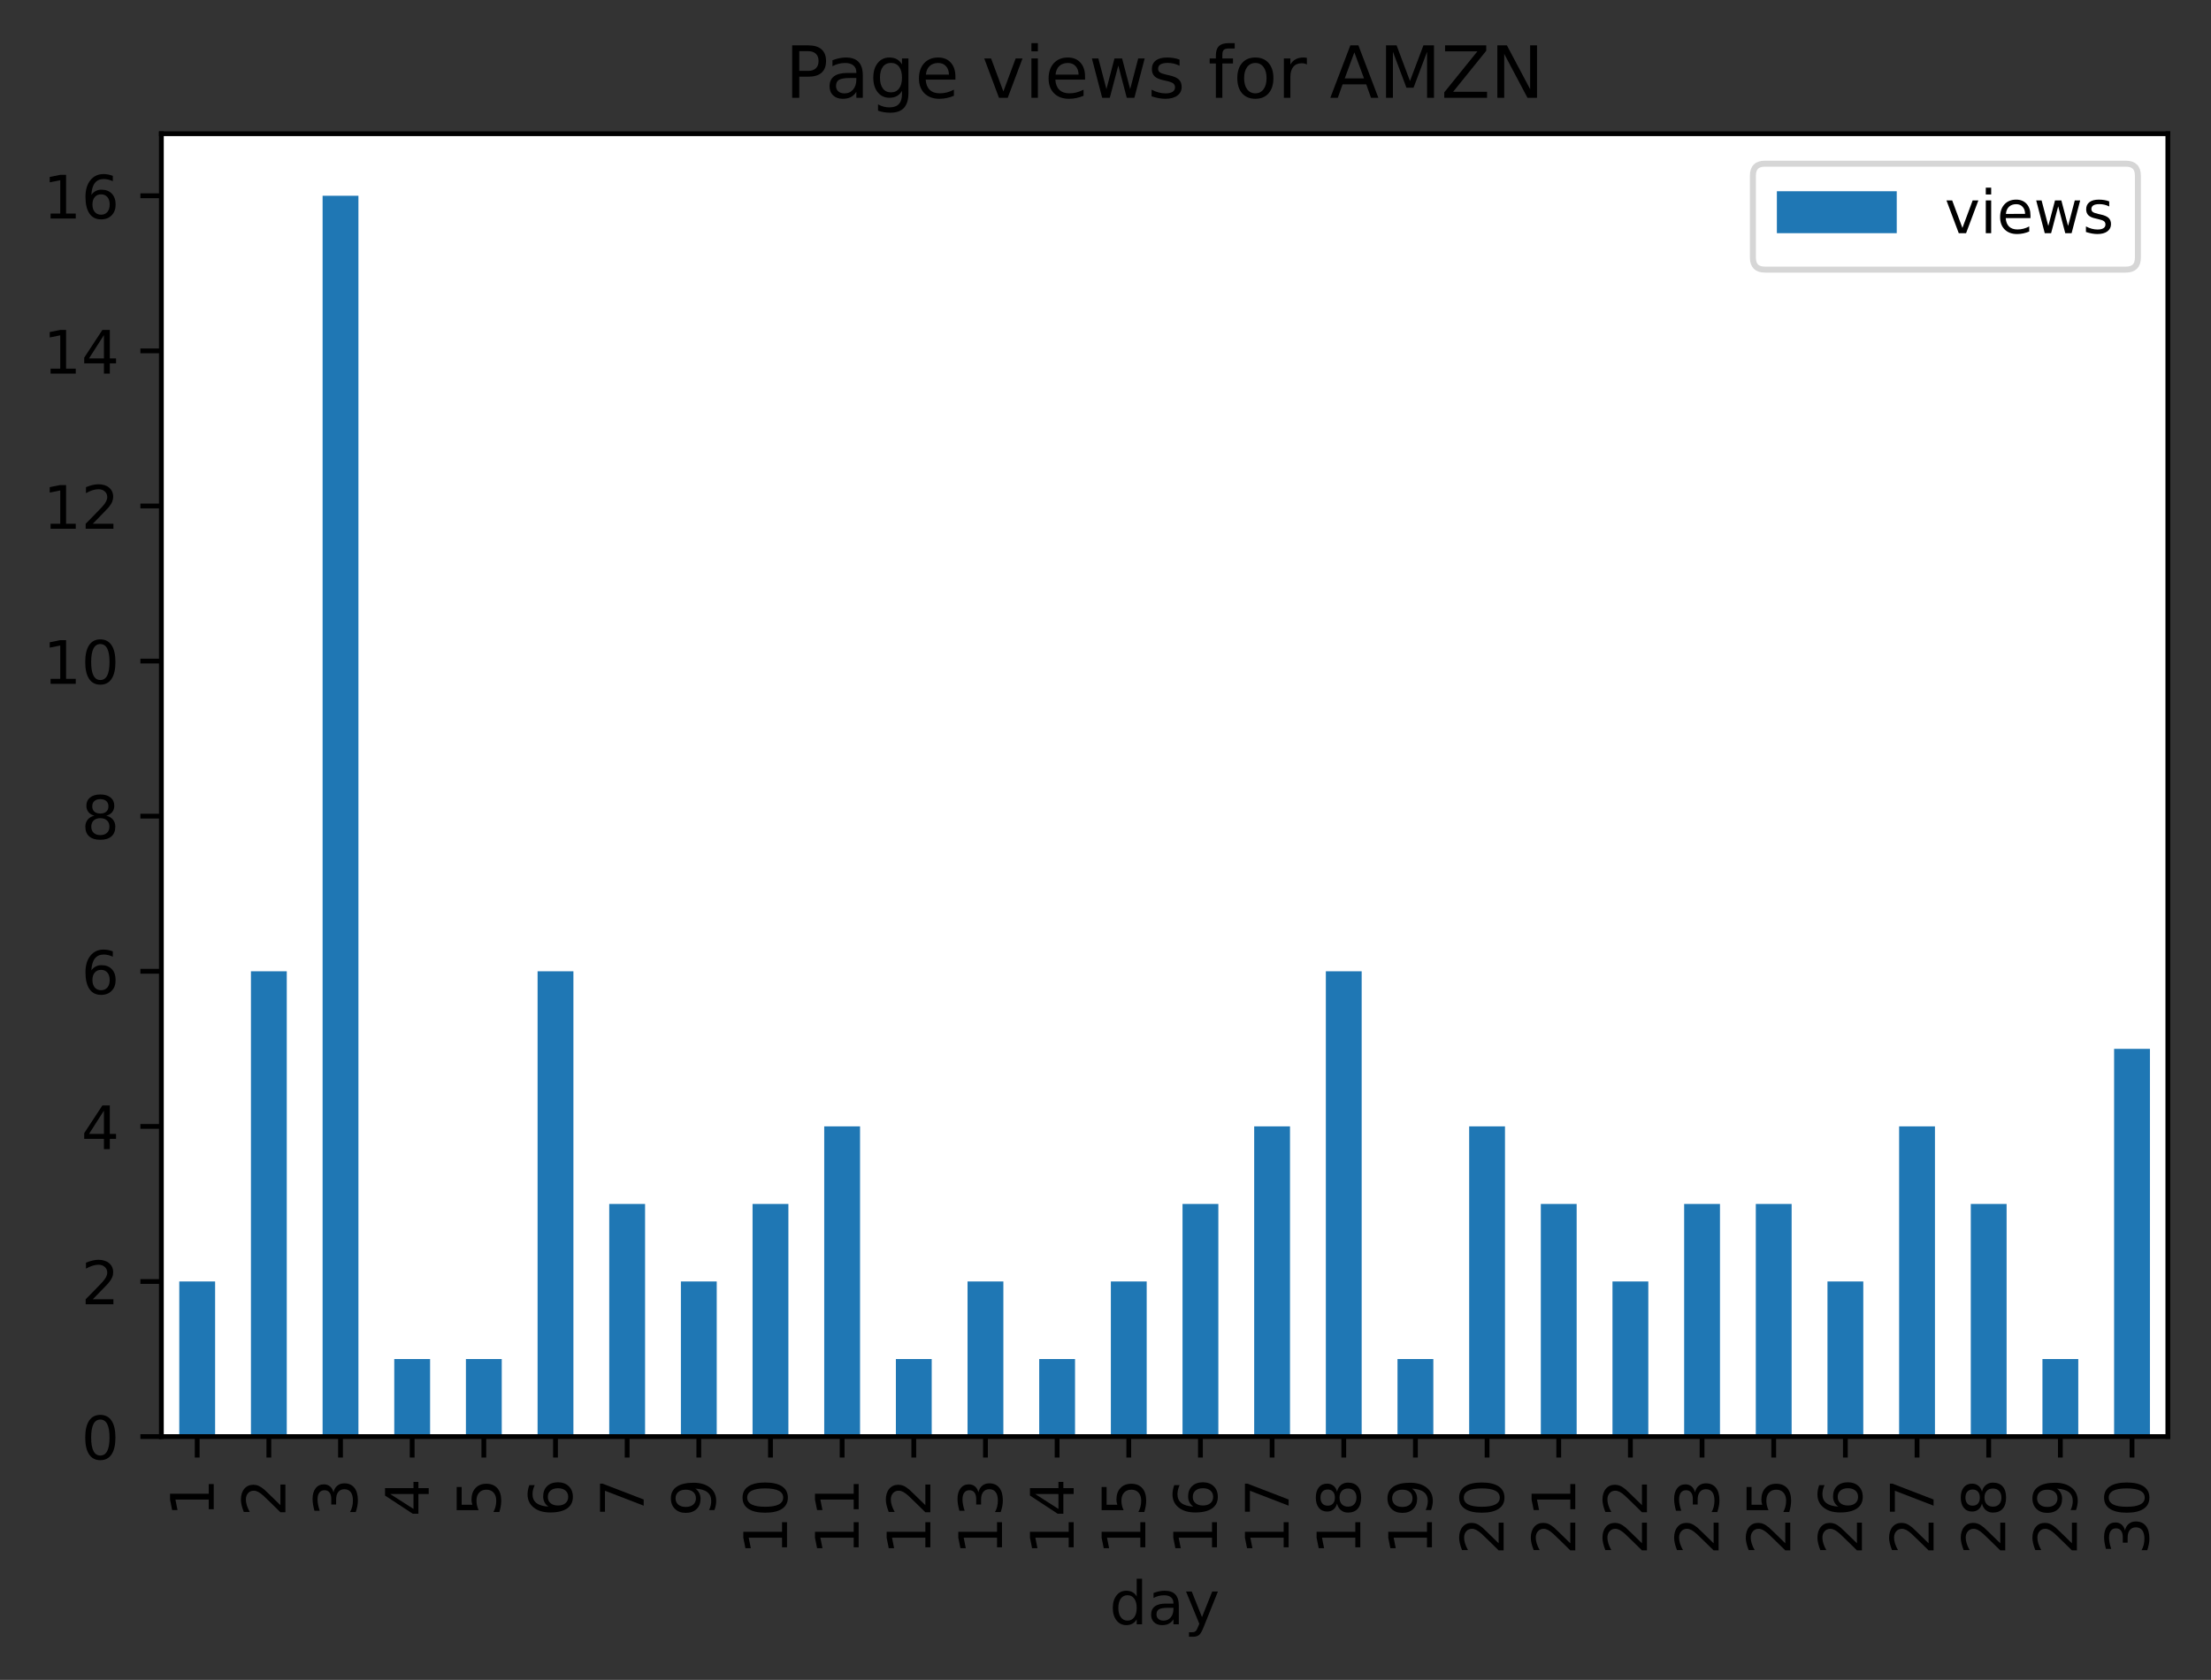 <?xml version="1.0" encoding="utf-8" standalone="no"?>
<!DOCTYPE svg PUBLIC "-//W3C//DTD SVG 1.1//EN"
  "http://www.w3.org/Graphics/SVG/1.1/DTD/svg11.dtd">
<!-- Created with matplotlib (https://matplotlib.org/) -->
<svg height="280.361pt" version="1.1" viewBox="0 0 368.925 280.361" width="368.925pt" xmlns="http://www.w3.org/2000/svg" xmlns:xlink="http://www.w3.org/1999/xlink">
 <rect x="0" y="0" width="368.925" height="280.361" fill="#333333" stroke="none"/>
 <defs>
  <style type="text/css">*{stroke-linecap:butt;stroke-linejoin:round;}</style>
 </defs>
 <g id="figure_1">
  <g id="patch_1">
   <path d="M -0 280.361 
L 368.925 280.361 
L 368.925 0 
L -0 0 
z
" style="fill:none;"/>
  </g>
  <g id="axes_1">
   <g id="patch_2">
    <path d="M 26.925 239.758 
L 361.725 239.758 
L 361.725 22.318 
L 26.925 22.318 
z
" style="fill:#ffffff;"/>
   </g>
   <g id="patch_3">
    <path clip-path="url(#p3c45e1953c)" d="M 29.914 239.758 
L 35.893 239.758 
L 35.893 213.872 
L 29.914 213.872 
z
" style="fill:#1f77b4;"/>
   </g>
   <g id="patch_4">
    <path clip-path="url(#p3c45e1953c)" d="M 41.871 239.758 
L 47.85 239.758 
L 47.85 162.101 
L 41.871 162.101 
z
" style="fill:#1f77b4;"/>
   </g>
   <g id="patch_5">
    <path clip-path="url(#p3c45e1953c)" d="M 53.829 239.758 
L 59.807 239.758 
L 59.807 32.672 
L 53.829 32.672 
z
" style="fill:#1f77b4;"/>
   </g>
   <g id="patch_6">
    <path clip-path="url(#p3c45e1953c)" d="M 65.786 239.758 
L 71.764 239.758 
L 71.764 226.815 
L 65.786 226.815 
z
" style="fill:#1f77b4;"/>
   </g>
   <g id="patch_7">
    <path clip-path="url(#p3c45e1953c)" d="M 77.743 239.758 
L 83.721 239.758 
L 83.721 226.815 
L 77.743 226.815 
z
" style="fill:#1f77b4;"/>
   </g>
   <g id="patch_8">
    <path clip-path="url(#p3c45e1953c)" d="M 89.7 239.758 
L 95.679 239.758 
L 95.679 162.101 
L 89.7 162.101 
z
" style="fill:#1f77b4;"/>
   </g>
   <g id="patch_9">
    <path clip-path="url(#p3c45e1953c)" d="M 101.657 239.758 
L 107.636 239.758 
L 107.636 200.93 
L 101.657 200.93 
z
" style="fill:#1f77b4;"/>
   </g>
   <g id="patch_10">
    <path clip-path="url(#p3c45e1953c)" d="M 113.614 239.758 
L 119.593 239.758 
L 119.593 213.872 
L 113.614 213.872 
z
" style="fill:#1f77b4;"/>
   </g>
   <g id="patch_11">
    <path clip-path="url(#p3c45e1953c)" d="M 125.571 239.758 
L 131.55 239.758 
L 131.55 200.93 
L 125.571 200.93 
z
" style="fill:#1f77b4;"/>
   </g>
   <g id="patch_12">
    <path clip-path="url(#p3c45e1953c)" d="M 137.529 239.758 
L 143.507 239.758 
L 143.507 187.987 
L 137.529 187.987 
z
" style="fill:#1f77b4;"/>
   </g>
   <g id="patch_13">
    <path clip-path="url(#p3c45e1953c)" d="M 149.486 239.758 
L 155.464 239.758 
L 155.464 226.815 
L 149.486 226.815 
z
" style="fill:#1f77b4;"/>
   </g>
   <g id="patch_14">
    <path clip-path="url(#p3c45e1953c)" d="M 161.443 239.758 
L 167.421 239.758 
L 167.421 213.872 
L 161.443 213.872 
z
" style="fill:#1f77b4;"/>
   </g>
   <g id="patch_15">
    <path clip-path="url(#p3c45e1953c)" d="M 173.4 239.758 
L 179.379 239.758 
L 179.379 226.815 
L 173.4 226.815 
z
" style="fill:#1f77b4;"/>
   </g>
   <g id="patch_16">
    <path clip-path="url(#p3c45e1953c)" d="M 185.357 239.758 
L 191.336 239.758 
L 191.336 213.872 
L 185.357 213.872 
z
" style="fill:#1f77b4;"/>
   </g>
   <g id="patch_17">
    <path clip-path="url(#p3c45e1953c)" d="M 197.314 239.758 
L 203.293 239.758 
L 203.293 200.93 
L 197.314 200.93 
z
" style="fill:#1f77b4;"/>
   </g>
   <g id="patch_18">
    <path clip-path="url(#p3c45e1953c)" d="M 209.271 239.758 
L 215.25 239.758 
L 215.25 187.987 
L 209.271 187.987 
z
" style="fill:#1f77b4;"/>
   </g>
   <g id="patch_19">
    <path clip-path="url(#p3c45e1953c)" d="M 221.229 239.758 
L 227.207 239.758 
L 227.207 162.101 
L 221.229 162.101 
z
" style="fill:#1f77b4;"/>
   </g>
   <g id="patch_20">
    <path clip-path="url(#p3c45e1953c)" d="M 233.186 239.758 
L 239.164 239.758 
L 239.164 226.815 
L 233.186 226.815 
z
" style="fill:#1f77b4;"/>
   </g>
   <g id="patch_21">
    <path clip-path="url(#p3c45e1953c)" d="M 245.143 239.758 
L 251.121 239.758 
L 251.121 187.987 
L 245.143 187.987 
z
" style="fill:#1f77b4;"/>
   </g>
   <g id="patch_22">
    <path clip-path="url(#p3c45e1953c)" d="M 257.1 239.758 
L 263.079 239.758 
L 263.079 200.93 
L 257.1 200.93 
z
" style="fill:#1f77b4;"/>
   </g>
   <g id="patch_23">
    <path clip-path="url(#p3c45e1953c)" d="M 269.057 239.758 
L 275.036 239.758 
L 275.036 213.872 
L 269.057 213.872 
z
" style="fill:#1f77b4;"/>
   </g>
   <g id="patch_24">
    <path clip-path="url(#p3c45e1953c)" d="M 281.014 239.758 
L 286.993 239.758 
L 286.993 200.93 
L 281.014 200.93 
z
" style="fill:#1f77b4;"/>
   </g>
   <g id="patch_25">
    <path clip-path="url(#p3c45e1953c)" d="M 292.971 239.758 
L 298.95 239.758 
L 298.95 200.93 
L 292.971 200.93 
z
" style="fill:#1f77b4;"/>
   </g>
   <g id="patch_26">
    <path clip-path="url(#p3c45e1953c)" d="M 304.929 239.758 
L 310.907 239.758 
L 310.907 213.872 
L 304.929 213.872 
z
" style="fill:#1f77b4;"/>
   </g>
   <g id="patch_27">
    <path clip-path="url(#p3c45e1953c)" d="M 316.886 239.758 
L 322.864 239.758 
L 322.864 187.987 
L 316.886 187.987 
z
" style="fill:#1f77b4;"/>
   </g>
   <g id="patch_28">
    <path clip-path="url(#p3c45e1953c)" d="M 328.843 239.758 
L 334.821 239.758 
L 334.821 200.93 
L 328.843 200.93 
z
" style="fill:#1f77b4;"/>
   </g>
   <g id="patch_29">
    <path clip-path="url(#p3c45e1953c)" d="M 340.8 239.758 
L 346.779 239.758 
L 346.779 226.815 
L 340.8 226.815 
z
" style="fill:#1f77b4;"/>
   </g>
   <g id="patch_30">
    <path clip-path="url(#p3c45e1953c)" d="M 352.757 239.758 
L 358.736 239.758 
L 358.736 175.044 
L 352.757 175.044 
z
" style="fill:#1f77b4;"/>
   </g>
   <g id="matplotlib.axis_1">
    <g id="xtick_1">
     <g id="line2d_1">
      <defs>
       <path d="M 0 0 
L 0 3.5 
" id="m434121d4ff" style="stroke:#000000;stroke-width:0.8;"/>
      </defs>
      <g>
       <use style="stroke:#000000;stroke-width:0.8;" x="32.904" xlink:href="#m434121d4ff" y="239.758"/>
      </g>
     </g>
     <g id="text_1">
      <!-- 1 -->
      <g transform="translate(35.663 253.121)rotate(-90)scale(0.1 -0.1)">
       <defs>
        <path d="M 12.406 8.297 
L 28.516 8.297 
L 28.516 63.922 
L 10.984 60.406 
L 10.984 69.391 
L 28.422 72.906 
L 38.281 72.906 
L 38.281 8.297 
L 54.391 8.297 
L 54.391 0 
L 12.406 0 
z
" id="DejaVuSans-49"/>
       </defs>
       <use xlink:href="#DejaVuSans-49"/>
      </g>
     </g>
    </g>
    <g id="xtick_2">
     <g id="line2d_2">
      <g>
       <use style="stroke:#000000;stroke-width:0.8;" x="44.861" xlink:href="#m434121d4ff" y="239.758"/>
      </g>
     </g>
     <g id="text_2">
      <!-- 2 -->
      <g transform="translate(47.62 253.121)rotate(-90)scale(0.1 -0.1)">
       <defs>
        <path d="M 19.188 8.297 
L 53.609 8.297 
L 53.609 0 
L 7.328 0 
L 7.328 8.297 
Q 12.938 14.109 22.625 23.891 
Q 32.328 33.688 34.812 36.531 
Q 39.547 41.844 41.422 45.531 
Q 43.312 49.219 43.312 52.781 
Q 43.312 58.594 39.234 62.25 
Q 35.156 65.922 28.609 65.922 
Q 23.969 65.922 18.812 64.312 
Q 13.672 62.703 7.812 59.422 
L 7.812 69.391 
Q 13.766 71.781 18.938 73 
Q 24.125 74.219 28.422 74.219 
Q 39.75 74.219 46.484 68.547 
Q 53.219 62.891 53.219 53.422 
Q 53.219 48.922 51.531 44.891 
Q 49.859 40.875 45.406 35.406 
Q 44.188 33.984 37.641 27.219 
Q 31.109 20.453 19.188 8.297 
z
" id="DejaVuSans-50"/>
       </defs>
       <use xlink:href="#DejaVuSans-50"/>
      </g>
     </g>
    </g>
    <g id="xtick_3">
     <g id="line2d_3">
      <g>
       <use style="stroke:#000000;stroke-width:0.8;" x="56.818" xlink:href="#m434121d4ff" y="239.758"/>
      </g>
     </g>
     <g id="text_3">
      <!-- 3 -->
      <g transform="translate(59.577 253.121)rotate(-90)scale(0.1 -0.1)">
       <defs>
        <path d="M 40.578 39.312 
Q 47.656 37.797 51.625 33 
Q 55.609 28.219 55.609 21.188 
Q 55.609 10.406 48.188 4.484 
Q 40.766 -1.422 27.094 -1.422 
Q 22.516 -1.422 17.656 -0.516 
Q 12.797 0.391 7.625 2.203 
L 7.625 11.719 
Q 11.719 9.328 16.594 8.109 
Q 21.484 6.891 26.812 6.891 
Q 36.078 6.891 40.938 10.547 
Q 45.797 14.203 45.797 21.188 
Q 45.797 27.641 41.281 31.266 
Q 36.766 34.906 28.719 34.906 
L 20.219 34.906 
L 20.219 43.016 
L 29.109 43.016 
Q 36.375 43.016 40.234 45.922 
Q 44.094 48.828 44.094 54.297 
Q 44.094 59.906 40.109 62.906 
Q 36.141 65.922 28.719 65.922 
Q 24.656 65.922 20.016 65.031 
Q 15.375 64.156 9.812 62.312 
L 9.812 71.094 
Q 15.438 72.656 20.344 73.438 
Q 25.25 74.219 29.594 74.219 
Q 40.828 74.219 47.359 69.109 
Q 53.906 64.016 53.906 55.328 
Q 53.906 49.266 50.438 45.094 
Q 46.969 40.922 40.578 39.312 
z
" id="DejaVuSans-51"/>
       </defs>
       <use xlink:href="#DejaVuSans-51"/>
      </g>
     </g>
    </g>
    <g id="xtick_4">
     <g id="line2d_4">
      <g>
       <use style="stroke:#000000;stroke-width:0.8;" x="68.775" xlink:href="#m434121d4ff" y="239.758"/>
      </g>
     </g>
     <g id="text_4">
      <!-- 4 -->
      <g transform="translate(71.534 253.121)rotate(-90)scale(0.1 -0.1)">
       <defs>
        <path d="M 37.797 64.312 
L 12.891 25.391 
L 37.797 25.391 
z
M 35.203 72.906 
L 47.609 72.906 
L 47.609 25.391 
L 58.016 25.391 
L 58.016 17.188 
L 47.609 17.188 
L 47.609 0 
L 37.797 0 
L 37.797 17.188 
L 4.891 17.188 
L 4.891 26.703 
z
" id="DejaVuSans-52"/>
       </defs>
       <use xlink:href="#DejaVuSans-52"/>
      </g>
     </g>
    </g>
    <g id="xtick_5">
     <g id="line2d_5">
      <g>
       <use style="stroke:#000000;stroke-width:0.8;" x="80.732" xlink:href="#m434121d4ff" y="239.758"/>
      </g>
     </g>
     <g id="text_5">
      <!-- 5 -->
      <g transform="translate(83.492 253.121)rotate(-90)scale(0.1 -0.1)">
       <defs>
        <path d="M 10.797 72.906 
L 49.516 72.906 
L 49.516 64.594 
L 19.828 64.594 
L 19.828 46.734 
Q 21.969 47.469 24.109 47.828 
Q 26.266 48.188 28.422 48.188 
Q 40.625 48.188 47.75 41.5 
Q 54.891 34.812 54.891 23.391 
Q 54.891 11.625 47.562 5.094 
Q 40.234 -1.422 26.906 -1.422 
Q 22.312 -1.422 17.547 -0.641 
Q 12.797 0.141 7.719 1.703 
L 7.719 11.625 
Q 12.109 9.234 16.797 8.062 
Q 21.484 6.891 26.703 6.891 
Q 35.156 6.891 40.078 11.328 
Q 45.016 15.766 45.016 23.391 
Q 45.016 31 40.078 35.438 
Q 35.156 39.891 26.703 39.891 
Q 22.75 39.891 18.812 39.016 
Q 14.891 38.141 10.797 36.281 
z
" id="DejaVuSans-53"/>
       </defs>
       <use xlink:href="#DejaVuSans-53"/>
      </g>
     </g>
    </g>
    <g id="xtick_6">
     <g id="line2d_6">
      <g>
       <use style="stroke:#000000;stroke-width:0.8;" x="92.689" xlink:href="#m434121d4ff" y="239.758"/>
      </g>
     </g>
     <g id="text_6">
      <!-- 6 -->
      <g transform="translate(95.449 253.121)rotate(-90)scale(0.1 -0.1)">
       <defs>
        <path d="M 33.016 40.375 
Q 26.375 40.375 22.484 35.828 
Q 18.609 31.297 18.609 23.391 
Q 18.609 15.531 22.484 10.953 
Q 26.375 6.391 33.016 6.391 
Q 39.656 6.391 43.531 10.953 
Q 47.406 15.531 47.406 23.391 
Q 47.406 31.297 43.531 35.828 
Q 39.656 40.375 33.016 40.375 
z
M 52.594 71.297 
L 52.594 62.312 
Q 48.875 64.062 45.094 64.984 
Q 41.312 65.922 37.594 65.922 
Q 27.828 65.922 22.672 59.328 
Q 17.531 52.734 16.797 39.406 
Q 19.672 43.656 24.016 45.922 
Q 28.375 48.188 33.594 48.188 
Q 44.578 48.188 50.953 41.516 
Q 57.328 34.859 57.328 23.391 
Q 57.328 12.156 50.688 5.359 
Q 44.047 -1.422 33.016 -1.422 
Q 20.359 -1.422 13.672 8.266 
Q 6.984 17.969 6.984 36.375 
Q 6.984 53.656 15.188 63.938 
Q 23.391 74.219 37.203 74.219 
Q 40.922 74.219 44.703 73.484 
Q 48.484 72.75 52.594 71.297 
z
" id="DejaVuSans-54"/>
       </defs>
       <use xlink:href="#DejaVuSans-54"/>
      </g>
     </g>
    </g>
    <g id="xtick_7">
     <g id="line2d_7">
      <g>
       <use style="stroke:#000000;stroke-width:0.8;" x="104.646" xlink:href="#m434121d4ff" y="239.758"/>
      </g>
     </g>
     <g id="text_7">
      <!-- 7 -->
      <g transform="translate(107.406 253.121)rotate(-90)scale(0.1 -0.1)">
       <defs>
        <path d="M 8.203 72.906 
L 55.078 72.906 
L 55.078 68.703 
L 28.609 0 
L 18.312 0 
L 43.219 64.594 
L 8.203 64.594 
z
" id="DejaVuSans-55"/>
       </defs>
       <use xlink:href="#DejaVuSans-55"/>
      </g>
     </g>
    </g>
    <g id="xtick_8">
     <g id="line2d_8">
      <g>
       <use style="stroke:#000000;stroke-width:0.8;" x="116.604" xlink:href="#m434121d4ff" y="239.758"/>
      </g>
     </g>
     <g id="text_8">
      <!-- 9 -->
      <g transform="translate(119.363 253.121)rotate(-90)scale(0.1 -0.1)">
       <defs>
        <path d="M 10.984 1.516 
L 10.984 10.5 
Q 14.703 8.734 18.5 7.812 
Q 22.312 6.891 25.984 6.891 
Q 35.75 6.891 40.891 13.453 
Q 46.047 20.016 46.781 33.406 
Q 43.953 29.203 39.594 26.953 
Q 35.25 24.703 29.984 24.703 
Q 19.047 24.703 12.672 31.312 
Q 6.297 37.938 6.297 49.422 
Q 6.297 60.641 12.938 67.422 
Q 19.578 74.219 30.609 74.219 
Q 43.266 74.219 49.922 64.516 
Q 56.594 54.828 56.594 36.375 
Q 56.594 19.141 48.406 8.859 
Q 40.234 -1.422 26.422 -1.422 
Q 22.703 -1.422 18.891 -0.688 
Q 15.094 0.047 10.984 1.516 
z
M 30.609 32.422 
Q 37.25 32.422 41.125 36.953 
Q 45.016 41.5 45.016 49.422 
Q 45.016 57.281 41.125 61.844 
Q 37.25 66.406 30.609 66.406 
Q 23.969 66.406 20.094 61.844 
Q 16.219 57.281 16.219 49.422 
Q 16.219 41.5 20.094 36.953 
Q 23.969 32.422 30.609 32.422 
z
" id="DejaVuSans-57"/>
       </defs>
       <use xlink:href="#DejaVuSans-57"/>
      </g>
     </g>
    </g>
    <g id="xtick_9">
     <g id="line2d_9">
      <g>
       <use style="stroke:#000000;stroke-width:0.8;" x="128.561" xlink:href="#m434121d4ff" y="239.758"/>
      </g>
     </g>
     <g id="text_9">
      <!-- 10 -->
      <g transform="translate(131.32 259.483)rotate(-90)scale(0.1 -0.1)">
       <defs>
        <path d="M 31.781 66.406 
Q 24.172 66.406 20.328 58.906 
Q 16.5 51.422 16.5 36.375 
Q 16.5 21.391 20.328 13.891 
Q 24.172 6.391 31.781 6.391 
Q 39.453 6.391 43.281 13.891 
Q 47.125 21.391 47.125 36.375 
Q 47.125 51.422 43.281 58.906 
Q 39.453 66.406 31.781 66.406 
z
M 31.781 74.219 
Q 44.047 74.219 50.516 64.516 
Q 56.984 54.828 56.984 36.375 
Q 56.984 17.969 50.516 8.266 
Q 44.047 -1.422 31.781 -1.422 
Q 19.531 -1.422 13.062 8.266 
Q 6.594 17.969 6.594 36.375 
Q 6.594 54.828 13.062 64.516 
Q 19.531 74.219 31.781 74.219 
z
" id="DejaVuSans-48"/>
       </defs>
       <use xlink:href="#DejaVuSans-49"/>
       <use x="63.623" xlink:href="#DejaVuSans-48"/>
      </g>
     </g>
    </g>
    <g id="xtick_10">
     <g id="line2d_10">
      <g>
       <use style="stroke:#000000;stroke-width:0.8;" x="140.518" xlink:href="#m434121d4ff" y="239.758"/>
      </g>
     </g>
     <g id="text_10">
      <!-- 11 -->
      <g transform="translate(143.277 259.483)rotate(-90)scale(0.1 -0.1)">
       <use xlink:href="#DejaVuSans-49"/>
       <use x="63.623" xlink:href="#DejaVuSans-49"/>
      </g>
     </g>
    </g>
    <g id="xtick_11">
     <g id="line2d_11">
      <g>
       <use style="stroke:#000000;stroke-width:0.8;" x="152.475" xlink:href="#m434121d4ff" y="239.758"/>
      </g>
     </g>
     <g id="text_11">
      <!-- 12 -->
      <g transform="translate(155.234 259.483)rotate(-90)scale(0.1 -0.1)">
       <use xlink:href="#DejaVuSans-49"/>
       <use x="63.623" xlink:href="#DejaVuSans-50"/>
      </g>
     </g>
    </g>
    <g id="xtick_12">
     <g id="line2d_12">
      <g>
       <use style="stroke:#000000;stroke-width:0.8;" x="164.432" xlink:href="#m434121d4ff" y="239.758"/>
      </g>
     </g>
     <g id="text_12">
      <!-- 13 -->
      <g transform="translate(167.192 259.483)rotate(-90)scale(0.1 -0.1)">
       <use xlink:href="#DejaVuSans-49"/>
       <use x="63.623" xlink:href="#DejaVuSans-51"/>
      </g>
     </g>
    </g>
    <g id="xtick_13">
     <g id="line2d_13">
      <g>
       <use style="stroke:#000000;stroke-width:0.8;" x="176.389" xlink:href="#m434121d4ff" y="239.758"/>
      </g>
     </g>
     <g id="text_13">
      <!-- 14 -->
      <g transform="translate(179.149 259.483)rotate(-90)scale(0.1 -0.1)">
       <use xlink:href="#DejaVuSans-49"/>
       <use x="63.623" xlink:href="#DejaVuSans-52"/>
      </g>
     </g>
    </g>
    <g id="xtick_14">
     <g id="line2d_14">
      <g>
       <use style="stroke:#000000;stroke-width:0.8;" x="188.346" xlink:href="#m434121d4ff" y="239.758"/>
      </g>
     </g>
     <g id="text_14">
      <!-- 15 -->
      <g transform="translate(191.106 259.483)rotate(-90)scale(0.1 -0.1)">
       <use xlink:href="#DejaVuSans-49"/>
       <use x="63.623" xlink:href="#DejaVuSans-53"/>
      </g>
     </g>
    </g>
    <g id="xtick_15">
     <g id="line2d_15">
      <g>
       <use style="stroke:#000000;stroke-width:0.8;" x="200.304" xlink:href="#m434121d4ff" y="239.758"/>
      </g>
     </g>
     <g id="text_15">
      <!-- 16 -->
      <g transform="translate(203.063 259.483)rotate(-90)scale(0.1 -0.1)">
       <use xlink:href="#DejaVuSans-49"/>
       <use x="63.623" xlink:href="#DejaVuSans-54"/>
      </g>
     </g>
    </g>
    <g id="xtick_16">
     <g id="line2d_16">
      <g>
       <use style="stroke:#000000;stroke-width:0.8;" x="212.261" xlink:href="#m434121d4ff" y="239.758"/>
      </g>
     </g>
     <g id="text_16">
      <!-- 17 -->
      <g transform="translate(215.02 259.483)rotate(-90)scale(0.1 -0.1)">
       <use xlink:href="#DejaVuSans-49"/>
       <use x="63.623" xlink:href="#DejaVuSans-55"/>
      </g>
     </g>
    </g>
    <g id="xtick_17">
     <g id="line2d_17">
      <g>
       <use style="stroke:#000000;stroke-width:0.8;" x="224.218" xlink:href="#m434121d4ff" y="239.758"/>
      </g>
     </g>
     <g id="text_17">
      <!-- 18 -->
      <g transform="translate(226.977 259.483)rotate(-90)scale(0.1 -0.1)">
       <defs>
        <path d="M 31.781 34.625 
Q 24.75 34.625 20.719 30.859 
Q 16.703 27.094 16.703 20.516 
Q 16.703 13.922 20.719 10.156 
Q 24.75 6.391 31.781 6.391 
Q 38.812 6.391 42.859 10.172 
Q 46.922 13.969 46.922 20.516 
Q 46.922 27.094 42.891 30.859 
Q 38.875 34.625 31.781 34.625 
z
M 21.922 38.812 
Q 15.578 40.375 12.031 44.719 
Q 8.5 49.078 8.5 55.328 
Q 8.5 64.062 14.719 69.141 
Q 20.953 74.219 31.781 74.219 
Q 42.672 74.219 48.875 69.141 
Q 55.078 64.062 55.078 55.328 
Q 55.078 49.078 51.531 44.719 
Q 48 40.375 41.703 38.812 
Q 48.828 37.156 52.797 32.312 
Q 56.781 27.484 56.781 20.516 
Q 56.781 9.906 50.312 4.234 
Q 43.844 -1.422 31.781 -1.422 
Q 19.734 -1.422 13.25 4.234 
Q 6.781 9.906 6.781 20.516 
Q 6.781 27.484 10.781 32.312 
Q 14.797 37.156 21.922 38.812 
z
M 18.312 54.391 
Q 18.312 48.734 21.844 45.562 
Q 25.391 42.391 31.781 42.391 
Q 38.141 42.391 41.719 45.562 
Q 45.312 48.734 45.312 54.391 
Q 45.312 60.062 41.719 63.234 
Q 38.141 66.406 31.781 66.406 
Q 25.391 66.406 21.844 63.234 
Q 18.312 60.062 18.312 54.391 
z
" id="DejaVuSans-56"/>
       </defs>
       <use xlink:href="#DejaVuSans-49"/>
       <use x="63.623" xlink:href="#DejaVuSans-56"/>
      </g>
     </g>
    </g>
    <g id="xtick_18">
     <g id="line2d_18">
      <g>
       <use style="stroke:#000000;stroke-width:0.8;" x="236.175" xlink:href="#m434121d4ff" y="239.758"/>
      </g>
     </g>
     <g id="text_18">
      <!-- 19 -->
      <g transform="translate(238.934 259.483)rotate(-90)scale(0.1 -0.1)">
       <use xlink:href="#DejaVuSans-49"/>
       <use x="63.623" xlink:href="#DejaVuSans-57"/>
      </g>
     </g>
    </g>
    <g id="xtick_19">
     <g id="line2d_19">
      <g>
       <use style="stroke:#000000;stroke-width:0.8;" x="248.132" xlink:href="#m434121d4ff" y="239.758"/>
      </g>
     </g>
     <g id="text_19">
      <!-- 20 -->
      <g transform="translate(250.892 259.483)rotate(-90)scale(0.1 -0.1)">
       <use xlink:href="#DejaVuSans-50"/>
       <use x="63.623" xlink:href="#DejaVuSans-48"/>
      </g>
     </g>
    </g>
    <g id="xtick_20">
     <g id="line2d_20">
      <g>
       <use style="stroke:#000000;stroke-width:0.8;" x="260.089" xlink:href="#m434121d4ff" y="239.758"/>
      </g>
     </g>
     <g id="text_20">
      <!-- 21 -->
      <g transform="translate(262.849 259.483)rotate(-90)scale(0.1 -0.1)">
       <use xlink:href="#DejaVuSans-50"/>
       <use x="63.623" xlink:href="#DejaVuSans-49"/>
      </g>
     </g>
    </g>
    <g id="xtick_21">
     <g id="line2d_21">
      <g>
       <use style="stroke:#000000;stroke-width:0.8;" x="272.046" xlink:href="#m434121d4ff" y="239.758"/>
      </g>
     </g>
     <g id="text_21">
      <!-- 22 -->
      <g transform="translate(274.806 259.483)rotate(-90)scale(0.1 -0.1)">
       <use xlink:href="#DejaVuSans-50"/>
       <use x="63.623" xlink:href="#DejaVuSans-50"/>
      </g>
     </g>
    </g>
    <g id="xtick_22">
     <g id="line2d_22">
      <g>
       <use style="stroke:#000000;stroke-width:0.8;" x="284.004" xlink:href="#m434121d4ff" y="239.758"/>
      </g>
     </g>
     <g id="text_22">
      <!-- 23 -->
      <g transform="translate(286.763 259.483)rotate(-90)scale(0.1 -0.1)">
       <use xlink:href="#DejaVuSans-50"/>
       <use x="63.623" xlink:href="#DejaVuSans-51"/>
      </g>
     </g>
    </g>
    <g id="xtick_23">
     <g id="line2d_23">
      <g>
       <use style="stroke:#000000;stroke-width:0.8;" x="295.961" xlink:href="#m434121d4ff" y="239.758"/>
      </g>
     </g>
     <g id="text_23">
      <!-- 25 -->
      <g transform="translate(298.72 259.483)rotate(-90)scale(0.1 -0.1)">
       <use xlink:href="#DejaVuSans-50"/>
       <use x="63.623" xlink:href="#DejaVuSans-53"/>
      </g>
     </g>
    </g>
    <g id="xtick_24">
     <g id="line2d_24">
      <g>
       <use style="stroke:#000000;stroke-width:0.8;" x="307.918" xlink:href="#m434121d4ff" y="239.758"/>
      </g>
     </g>
     <g id="text_24">
      <!-- 26 -->
      <g transform="translate(310.677 259.483)rotate(-90)scale(0.1 -0.1)">
       <use xlink:href="#DejaVuSans-50"/>
       <use x="63.623" xlink:href="#DejaVuSans-54"/>
      </g>
     </g>
    </g>
    <g id="xtick_25">
     <g id="line2d_25">
      <g>
       <use style="stroke:#000000;stroke-width:0.8;" x="319.875" xlink:href="#m434121d4ff" y="239.758"/>
      </g>
     </g>
     <g id="text_25">
      <!-- 27 -->
      <g transform="translate(322.634 259.483)rotate(-90)scale(0.1 -0.1)">
       <use xlink:href="#DejaVuSans-50"/>
       <use x="63.623" xlink:href="#DejaVuSans-55"/>
      </g>
     </g>
    </g>
    <g id="xtick_26">
     <g id="line2d_26">
      <g>
       <use style="stroke:#000000;stroke-width:0.8;" x="331.832" xlink:href="#m434121d4ff" y="239.758"/>
      </g>
     </g>
     <g id="text_26">
      <!-- 28 -->
      <g transform="translate(334.592 259.483)rotate(-90)scale(0.1 -0.1)">
       <use xlink:href="#DejaVuSans-50"/>
       <use x="63.623" xlink:href="#DejaVuSans-56"/>
      </g>
     </g>
    </g>
    <g id="xtick_27">
     <g id="line2d_27">
      <g>
       <use style="stroke:#000000;stroke-width:0.8;" x="343.789" xlink:href="#m434121d4ff" y="239.758"/>
      </g>
     </g>
     <g id="text_27">
      <!-- 29 -->
      <g transform="translate(346.549 259.483)rotate(-90)scale(0.1 -0.1)">
       <use xlink:href="#DejaVuSans-50"/>
       <use x="63.623" xlink:href="#DejaVuSans-57"/>
      </g>
     </g>
    </g>
    <g id="xtick_28">
     <g id="line2d_28">
      <g>
       <use style="stroke:#000000;stroke-width:0.8;" x="355.746" xlink:href="#m434121d4ff" y="239.758"/>
      </g>
     </g>
     <g id="text_28">
      <!-- 30 -->
      <g transform="translate(358.506 259.483)rotate(-90)scale(0.1 -0.1)">
       <use xlink:href="#DejaVuSans-51"/>
       <use x="63.623" xlink:href="#DejaVuSans-48"/>
      </g>
     </g>
    </g>
    <g id="text_29">
     <!-- day -->
     <g transform="translate(185.127 271.082)scale(0.1 -0.1)">
      <defs>
       <path d="M 45.406 46.391 
L 45.406 75.984 
L 54.391 75.984 
L 54.391 0 
L 45.406 0 
L 45.406 8.203 
Q 42.578 3.328 38.25 0.953 
Q 33.938 -1.422 27.875 -1.422 
Q 17.969 -1.422 11.734 6.484 
Q 5.516 14.406 5.516 27.297 
Q 5.516 40.188 11.734 48.094 
Q 17.969 56 27.875 56 
Q 33.938 56 38.25 53.625 
Q 42.578 51.266 45.406 46.391 
z
M 14.797 27.297 
Q 14.797 17.391 18.875 11.75 
Q 22.953 6.109 30.078 6.109 
Q 37.203 6.109 41.297 11.75 
Q 45.406 17.391 45.406 27.297 
Q 45.406 37.203 41.297 42.844 
Q 37.203 48.484 30.078 48.484 
Q 22.953 48.484 18.875 42.844 
Q 14.797 37.203 14.797 27.297 
z
" id="DejaVuSans-100"/>
       <path d="M 34.281 27.484 
Q 23.391 27.484 19.188 25 
Q 14.984 22.516 14.984 16.5 
Q 14.984 11.719 18.141 8.906 
Q 21.297 6.109 26.703 6.109 
Q 34.188 6.109 38.703 11.406 
Q 43.219 16.703 43.219 25.484 
L 43.219 27.484 
z
M 52.203 31.203 
L 52.203 0 
L 43.219 0 
L 43.219 8.297 
Q 40.141 3.328 35.547 0.953 
Q 30.953 -1.422 24.312 -1.422 
Q 15.922 -1.422 10.953 3.297 
Q 6 8.016 6 15.922 
Q 6 25.141 12.172 29.828 
Q 18.359 34.516 30.609 34.516 
L 43.219 34.516 
L 43.219 35.406 
Q 43.219 41.609 39.141 45 
Q 35.062 48.391 27.688 48.391 
Q 23 48.391 18.547 47.266 
Q 14.109 46.141 10.016 43.891 
L 10.016 52.203 
Q 14.938 54.109 19.578 55.047 
Q 24.219 56 28.609 56 
Q 40.484 56 46.344 49.844 
Q 52.203 43.703 52.203 31.203 
z
" id="DejaVuSans-97"/>
       <path d="M 32.172 -5.078 
Q 28.375 -14.844 24.75 -17.812 
Q 21.141 -20.797 15.094 -20.797 
L 7.906 -20.797 
L 7.906 -13.281 
L 13.188 -13.281 
Q 16.891 -13.281 18.938 -11.516 
Q 21 -9.766 23.484 -3.219 
L 25.094 0.875 
L 2.984 54.688 
L 12.5 54.688 
L 29.594 11.922 
L 46.688 54.688 
L 56.203 54.688 
z
" id="DejaVuSans-121"/>
      </defs>
      <use xlink:href="#DejaVuSans-100"/>
      <use x="63.477" xlink:href="#DejaVuSans-97"/>
      <use x="124.756" xlink:href="#DejaVuSans-121"/>
     </g>
    </g>
   </g>
   <g id="matplotlib.axis_2">
    <g id="ytick_1">
     <g id="line2d_29">
      <defs>
       <path d="M 0 0 
L -3.5 0 
" id="m532cb1d4ff" style="stroke:#000000;stroke-width:0.8;"/>
      </defs>
      <g>
       <use style="stroke:#000000;stroke-width:0.8;" x="26.925" xlink:href="#m532cb1d4ff" y="239.758"/>
      </g>
     </g>
     <g id="text_30">
      <!-- 0 -->
      <g transform="translate(13.562 243.557)scale(0.1 -0.1)">
       <use xlink:href="#DejaVuSans-48"/>
      </g>
     </g>
    </g>
    <g id="ytick_2">
     <g id="line2d_30">
      <g>
       <use style="stroke:#000000;stroke-width:0.8;" x="26.925" xlink:href="#m532cb1d4ff" y="213.872"/>
      </g>
     </g>
     <g id="text_31">
      <!-- 2 -->
      <g transform="translate(13.562 217.672)scale(0.1 -0.1)">
       <use xlink:href="#DejaVuSans-50"/>
      </g>
     </g>
    </g>
    <g id="ytick_3">
     <g id="line2d_31">
      <g>
       <use style="stroke:#000000;stroke-width:0.8;" x="26.925" xlink:href="#m532cb1d4ff" y="187.987"/>
      </g>
     </g>
     <g id="text_32">
      <!-- 4 -->
      <g transform="translate(13.562 191.786)scale(0.1 -0.1)">
       <use xlink:href="#DejaVuSans-52"/>
      </g>
     </g>
    </g>
    <g id="ytick_4">
     <g id="line2d_32">
      <g>
       <use style="stroke:#000000;stroke-width:0.8;" x="26.925" xlink:href="#m532cb1d4ff" y="162.101"/>
      </g>
     </g>
     <g id="text_33">
      <!-- 6 -->
      <g transform="translate(13.562 165.9)scale(0.1 -0.1)">
       <use xlink:href="#DejaVuSans-54"/>
      </g>
     </g>
    </g>
    <g id="ytick_5">
     <g id="line2d_33">
      <g>
       <use style="stroke:#000000;stroke-width:0.8;" x="26.925" xlink:href="#m532cb1d4ff" y="136.215"/>
      </g>
     </g>
     <g id="text_34">
      <!-- 8 -->
      <g transform="translate(13.562 140.014)scale(0.1 -0.1)">
       <use xlink:href="#DejaVuSans-56"/>
      </g>
     </g>
    </g>
    <g id="ytick_6">
     <g id="line2d_34">
      <g>
       <use style="stroke:#000000;stroke-width:0.8;" x="26.925" xlink:href="#m532cb1d4ff" y="110.33"/>
      </g>
     </g>
     <g id="text_35">
      <!-- 10 -->
      <g transform="translate(7.2 114.129)scale(0.1 -0.1)">
       <use xlink:href="#DejaVuSans-49"/>
       <use x="63.623" xlink:href="#DejaVuSans-48"/>
      </g>
     </g>
    </g>
    <g id="ytick_7">
     <g id="line2d_35">
      <g>
       <use style="stroke:#000000;stroke-width:0.8;" x="26.925" xlink:href="#m532cb1d4ff" y="84.444"/>
      </g>
     </g>
     <g id="text_36">
      <!-- 12 -->
      <g transform="translate(7.2 88.243)scale(0.1 -0.1)">
       <use xlink:href="#DejaVuSans-49"/>
       <use x="63.623" xlink:href="#DejaVuSans-50"/>
      </g>
     </g>
    </g>
    <g id="ytick_8">
     <g id="line2d_36">
      <g>
       <use style="stroke:#000000;stroke-width:0.8;" x="26.925" xlink:href="#m532cb1d4ff" y="58.558"/>
      </g>
     </g>
     <g id="text_37">
      <!-- 14 -->
      <g transform="translate(7.2 62.357)scale(0.1 -0.1)">
       <use xlink:href="#DejaVuSans-49"/>
       <use x="63.623" xlink:href="#DejaVuSans-52"/>
      </g>
     </g>
    </g>
    <g id="ytick_9">
     <g id="line2d_37">
      <g>
       <use style="stroke:#000000;stroke-width:0.8;" x="26.925" xlink:href="#m532cb1d4ff" y="32.672"/>
      </g>
     </g>
     <g id="text_38">
      <!-- 16 -->
      <g transform="translate(7.2 36.472)scale(0.1 -0.1)">
       <use xlink:href="#DejaVuSans-49"/>
       <use x="63.623" xlink:href="#DejaVuSans-54"/>
      </g>
     </g>
    </g>
   </g>
   <g id="patch_31">
    <path d="M 26.925 239.758 
L 26.925 22.318 
" style="fill:none;stroke:#000000;stroke-linecap:square;stroke-linejoin:miter;stroke-width:0.8;"/>
   </g>
   <g id="patch_32">
    <path d="M 361.725 239.758 
L 361.725 22.318 
" style="fill:none;stroke:#000000;stroke-linecap:square;stroke-linejoin:miter;stroke-width:0.8;"/>
   </g>
   <g id="patch_33">
    <path d="M 26.925 239.758 
L 361.725 239.758 
" style="fill:none;stroke:#000000;stroke-linecap:square;stroke-linejoin:miter;stroke-width:0.8;"/>
   </g>
   <g id="patch_34">
    <path d="M 26.925 22.318 
L 361.725 22.318 
" style="fill:none;stroke:#000000;stroke-linecap:square;stroke-linejoin:miter;stroke-width:0.8;"/>
   </g>
   <g id="text_39">
    <!-- Page views for AMZN -->
    <g transform="translate(131.006 16.318)scale(0.12 -0.12)">
     <defs>
      <path d="M 19.672 64.797 
L 19.672 37.406 
L 32.078 37.406 
Q 38.969 37.406 42.719 40.969 
Q 46.484 44.531 46.484 51.125 
Q 46.484 57.672 42.719 61.234 
Q 38.969 64.797 32.078 64.797 
z
M 9.812 72.906 
L 32.078 72.906 
Q 44.344 72.906 50.609 67.359 
Q 56.891 61.812 56.891 51.125 
Q 56.891 40.328 50.609 34.812 
Q 44.344 29.297 32.078 29.297 
L 19.672 29.297 
L 19.672 0 
L 9.812 0 
z
" id="DejaVuSans-80"/>
      <path d="M 45.406 27.984 
Q 45.406 37.75 41.375 43.109 
Q 37.359 48.484 30.078 48.484 
Q 22.859 48.484 18.828 43.109 
Q 14.797 37.75 14.797 27.984 
Q 14.797 18.266 18.828 12.891 
Q 22.859 7.516 30.078 7.516 
Q 37.359 7.516 41.375 12.891 
Q 45.406 18.266 45.406 27.984 
z
M 54.391 6.781 
Q 54.391 -7.172 48.188 -13.984 
Q 42 -20.797 29.203 -20.797 
Q 24.469 -20.797 20.266 -20.094 
Q 16.062 -19.391 12.109 -17.922 
L 12.109 -9.188 
Q 16.062 -11.328 19.922 -12.344 
Q 23.781 -13.375 27.781 -13.375 
Q 36.625 -13.375 41.016 -8.766 
Q 45.406 -4.156 45.406 5.172 
L 45.406 9.625 
Q 42.625 4.781 38.281 2.391 
Q 33.938 0 27.875 0 
Q 17.828 0 11.672 7.656 
Q 5.516 15.328 5.516 27.984 
Q 5.516 40.672 11.672 48.328 
Q 17.828 56 27.875 56 
Q 33.938 56 38.281 53.609 
Q 42.625 51.219 45.406 46.391 
L 45.406 54.688 
L 54.391 54.688 
z
" id="DejaVuSans-103"/>
      <path d="M 56.203 29.594 
L 56.203 25.203 
L 14.891 25.203 
Q 15.484 15.922 20.484 11.062 
Q 25.484 6.203 34.422 6.203 
Q 39.594 6.203 44.453 7.469 
Q 49.312 8.734 54.109 11.281 
L 54.109 2.781 
Q 49.266 0.734 44.188 -0.344 
Q 39.109 -1.422 33.891 -1.422 
Q 20.797 -1.422 13.156 6.188 
Q 5.516 13.812 5.516 26.812 
Q 5.516 40.234 12.766 48.109 
Q 20.016 56 32.328 56 
Q 43.359 56 49.781 48.891 
Q 56.203 41.797 56.203 29.594 
z
M 47.219 32.234 
Q 47.125 39.594 43.094 43.984 
Q 39.062 48.391 32.422 48.391 
Q 24.906 48.391 20.391 44.141 
Q 15.875 39.891 15.188 32.172 
z
" id="DejaVuSans-101"/>
      <path id="DejaVuSans-32"/>
      <path d="M 2.984 54.688 
L 12.5 54.688 
L 29.594 8.797 
L 46.688 54.688 
L 56.203 54.688 
L 35.688 0 
L 23.484 0 
z
" id="DejaVuSans-118"/>
      <path d="M 9.422 54.688 
L 18.406 54.688 
L 18.406 0 
L 9.422 0 
z
M 9.422 75.984 
L 18.406 75.984 
L 18.406 64.594 
L 9.422 64.594 
z
" id="DejaVuSans-105"/>
      <path d="M 4.203 54.688 
L 13.188 54.688 
L 24.422 12.016 
L 35.594 54.688 
L 46.188 54.688 
L 57.422 12.016 
L 68.609 54.688 
L 77.594 54.688 
L 63.281 0 
L 52.688 0 
L 40.922 44.828 
L 29.109 0 
L 18.5 0 
z
" id="DejaVuSans-119"/>
      <path d="M 44.281 53.078 
L 44.281 44.578 
Q 40.484 46.531 36.375 47.5 
Q 32.281 48.484 27.875 48.484 
Q 21.188 48.484 17.844 46.438 
Q 14.5 44.391 14.5 40.281 
Q 14.5 37.156 16.891 35.375 
Q 19.281 33.594 26.516 31.984 
L 29.594 31.297 
Q 39.156 29.25 43.188 25.516 
Q 47.219 21.781 47.219 15.094 
Q 47.219 7.469 41.188 3.016 
Q 35.156 -1.422 24.609 -1.422 
Q 20.219 -1.422 15.453 -0.562 
Q 10.688 0.297 5.422 2 
L 5.422 11.281 
Q 10.406 8.688 15.234 7.391 
Q 20.062 6.109 24.812 6.109 
Q 31.156 6.109 34.562 8.281 
Q 37.984 10.453 37.984 14.406 
Q 37.984 18.062 35.516 20.016 
Q 33.062 21.969 24.703 23.781 
L 21.578 24.516 
Q 13.234 26.266 9.516 29.906 
Q 5.812 33.547 5.812 39.891 
Q 5.812 47.609 11.281 51.797 
Q 16.75 56 26.812 56 
Q 31.781 56 36.172 55.266 
Q 40.578 54.547 44.281 53.078 
z
" id="DejaVuSans-115"/>
      <path d="M 37.109 75.984 
L 37.109 68.5 
L 28.516 68.5 
Q 23.688 68.5 21.797 66.547 
Q 19.922 64.594 19.922 59.516 
L 19.922 54.688 
L 34.719 54.688 
L 34.719 47.703 
L 19.922 47.703 
L 19.922 0 
L 10.891 0 
L 10.891 47.703 
L 2.297 47.703 
L 2.297 54.688 
L 10.891 54.688 
L 10.891 58.5 
Q 10.891 67.625 15.141 71.797 
Q 19.391 75.984 28.609 75.984 
z
" id="DejaVuSans-102"/>
      <path d="M 30.609 48.391 
Q 23.391 48.391 19.188 42.75 
Q 14.984 37.109 14.984 27.297 
Q 14.984 17.484 19.156 11.844 
Q 23.344 6.203 30.609 6.203 
Q 37.797 6.203 41.984 11.859 
Q 46.188 17.531 46.188 27.297 
Q 46.188 37.016 41.984 42.703 
Q 37.797 48.391 30.609 48.391 
z
M 30.609 56 
Q 42.328 56 49.016 48.375 
Q 55.719 40.766 55.719 27.297 
Q 55.719 13.875 49.016 6.219 
Q 42.328 -1.422 30.609 -1.422 
Q 18.844 -1.422 12.172 6.219 
Q 5.516 13.875 5.516 27.297 
Q 5.516 40.766 12.172 48.375 
Q 18.844 56 30.609 56 
z
" id="DejaVuSans-111"/>
      <path d="M 41.109 46.297 
Q 39.594 47.172 37.812 47.578 
Q 36.031 48 33.891 48 
Q 26.266 48 22.188 43.047 
Q 18.109 38.094 18.109 28.812 
L 18.109 0 
L 9.078 0 
L 9.078 54.688 
L 18.109 54.688 
L 18.109 46.188 
Q 20.953 51.172 25.484 53.578 
Q 30.031 56 36.531 56 
Q 37.453 56 38.578 55.875 
Q 39.703 55.766 41.062 55.516 
z
" id="DejaVuSans-114"/>
      <path d="M 34.188 63.188 
L 20.797 26.906 
L 47.609 26.906 
z
M 28.609 72.906 
L 39.797 72.906 
L 67.578 0 
L 57.328 0 
L 50.688 18.703 
L 17.828 18.703 
L 11.188 0 
L 0.781 0 
z
" id="DejaVuSans-65"/>
      <path d="M 9.812 72.906 
L 24.516 72.906 
L 43.109 23.297 
L 61.812 72.906 
L 76.516 72.906 
L 76.516 0 
L 66.891 0 
L 66.891 64.016 
L 48.094 14.016 
L 38.188 14.016 
L 19.391 64.016 
L 19.391 0 
L 9.812 0 
z
" id="DejaVuSans-77"/>
      <path d="M 5.609 72.906 
L 62.891 72.906 
L 62.891 65.375 
L 16.797 8.297 
L 64.016 8.297 
L 64.016 0 
L 4.5 0 
L 4.5 7.516 
L 50.594 64.594 
L 5.609 64.594 
z
" id="DejaVuSans-90"/>
      <path d="M 9.812 72.906 
L 23.094 72.906 
L 55.422 11.922 
L 55.422 72.906 
L 64.984 72.906 
L 64.984 0 
L 51.703 0 
L 19.391 60.984 
L 19.391 0 
L 9.812 0 
z
" id="DejaVuSans-78"/>
     </defs>
     <use xlink:href="#DejaVuSans-80"/>
     <use x="55.803" xlink:href="#DejaVuSans-97"/>
     <use x="117.082" xlink:href="#DejaVuSans-103"/>
     <use x="180.559" xlink:href="#DejaVuSans-101"/>
     <use x="242.082" xlink:href="#DejaVuSans-32"/>
     <use x="273.869" xlink:href="#DejaVuSans-118"/>
     <use x="333.049" xlink:href="#DejaVuSans-105"/>
     <use x="360.832" xlink:href="#DejaVuSans-101"/>
     <use x="422.355" xlink:href="#DejaVuSans-119"/>
     <use x="504.143" xlink:href="#DejaVuSans-115"/>
     <use x="556.242" xlink:href="#DejaVuSans-32"/>
     <use x="588.029" xlink:href="#DejaVuSans-102"/>
     <use x="623.234" xlink:href="#DejaVuSans-111"/>
     <use x="684.416" xlink:href="#DejaVuSans-114"/>
     <use x="725.529" xlink:href="#DejaVuSans-32"/>
     <use x="757.316" xlink:href="#DejaVuSans-65"/>
     <use x="825.725" xlink:href="#DejaVuSans-77"/>
     <use x="912.004" xlink:href="#DejaVuSans-90"/>
     <use x="980.51" xlink:href="#DejaVuSans-78"/>
    </g>
   </g>
   <g id="legend_1">
    <g id="patch_35">
     <path d="M 294.488 44.996 
L 354.725 44.996 
Q 356.725 44.996 356.725 42.996 
L 356.725 29.318 
Q 356.725 27.318 354.725 27.318 
L 294.488 27.318 
Q 292.488 27.318 292.488 29.318 
L 292.488 42.996 
Q 292.488 44.996 294.488 44.996 
z
" style="fill:#ffffff;opacity:0.8;stroke:#cccccc;stroke-linejoin:miter;"/>
    </g>
    <g id="patch_36">
     <path d="M 296.488 38.917 
L 316.488 38.917 
L 316.488 31.917 
L 296.488 31.917 
z
" style="fill:#1f77b4;"/>
    </g>
    <g id="text_40">
     <!-- views -->
     <g transform="translate(324.488 38.917)scale(0.1 -0.1)">
      <use xlink:href="#DejaVuSans-118"/>
      <use x="59.18" xlink:href="#DejaVuSans-105"/>
      <use x="86.963" xlink:href="#DejaVuSans-101"/>
      <use x="148.486" xlink:href="#DejaVuSans-119"/>
      <use x="230.273" xlink:href="#DejaVuSans-115"/>
     </g>
    </g>
   </g>
  </g>
 </g>
 <defs>
  <clipPath id="p3c45e1953c">
   <rect height="217.44" width="334.8" x="26.925" y="22.318"/>
  </clipPath>
 </defs>
</svg>
